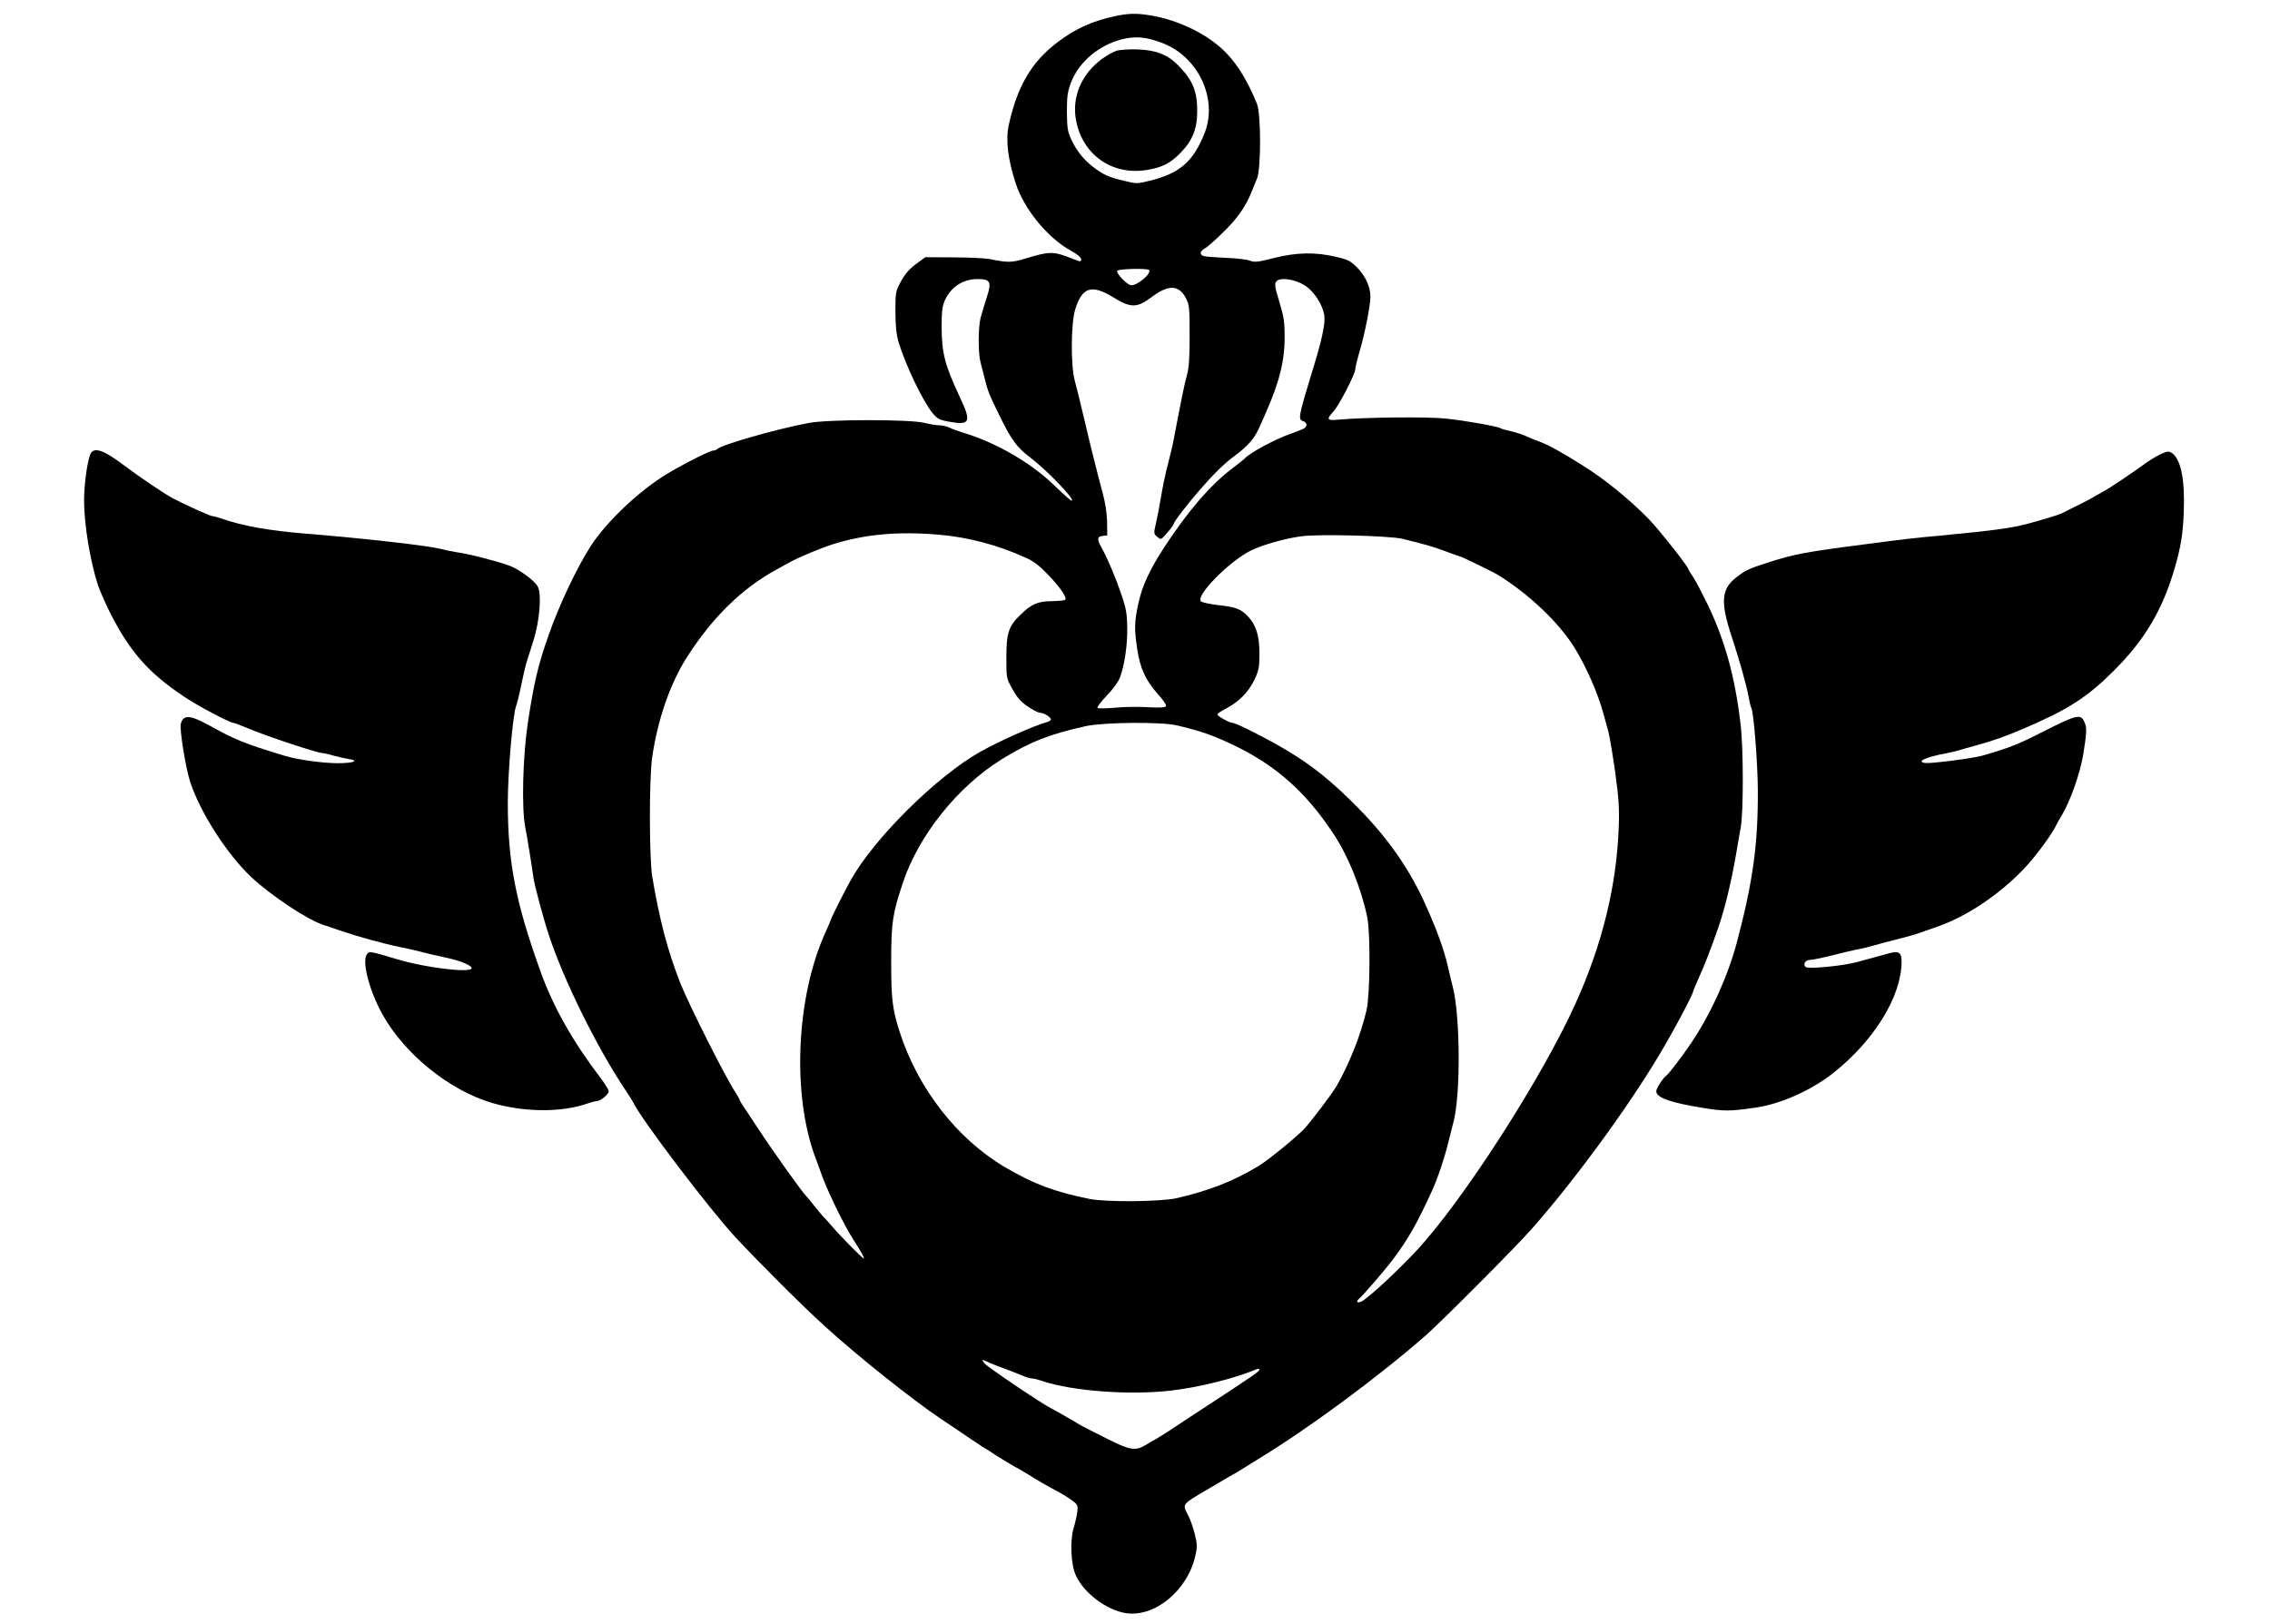 <?xml version="1.0" standalone="no"?>
<!DOCTYPE svg PUBLIC "-//W3C//DTD SVG 20010904//EN"
 "http://www.w3.org/TR/2001/REC-SVG-20010904/DTD/svg10.dtd">
<svg version="1.0" xmlns="http://www.w3.org/2000/svg"
 width="1350pt" height="966pt" viewBox="0 0 1350 966"
 preserveAspectRatio="xMidYMid meet">
<g transform="translate(0,966) scale(0.1,-0.1)"
fill="#000000" stroke="none">
<path d="M6635 9565 c-142 -31 -239 -75 -348 -158 -152 -115 -238 -262 -288
-492 -19 -89 -5 -203 42 -347 50 -153 190 -324 329 -400 38 -21 60 -40 60 -50
0 -17 -4 -16 -52 3 -113 45 -136 45 -276 2 -85 -26 -109 -26 -217 -4 -27 5
-125 10 -216 10 l-166 1 -56 -41 c-39 -29 -65 -59 -89 -103 -32 -60 -33 -64
-33 -181 1 -86 6 -137 19 -180 40 -134 144 -351 201 -421 30 -36 40 -42 102
-53 122 -22 131 -1 63 143 -91 194 -110 266 -110 424 0 90 4 121 19 155 37 81
108 127 195 127 77 0 85 -17 53 -113 -13 -40 -29 -93 -36 -120 -14 -60 -14
-207 0 -261 6 -22 17 -68 26 -101 18 -73 26 -93 88 -219 70 -143 102 -187 180
-246 100 -76 263 -245 250 -258 -4 -4 -37 25 -114 99 -135 129 -339 246 -526
303 -33 10 -73 24 -88 32 -16 8 -43 14 -60 14 -18 0 -59 7 -92 15 -89 21 -569
21 -685 -1 -189 -35 -517 -129 -544 -155 -6 -5 -16 -9 -24 -9 -19 0 -176 -79
-275 -139 -165 -99 -362 -286 -455 -431 -82 -128 -188 -352 -250 -530 -62
-176 -86 -278 -123 -520 -30 -201 -38 -507 -15 -623 12 -61 33 -190 49 -302 7
-45 61 -249 92 -340 87 -264 280 -655 445 -905 28 -41 53 -82 57 -90 44 -95
455 -637 607 -800 154 -165 404 -414 531 -529 195 -178 517 -434 690 -551 28
-18 99 -66 159 -107 59 -40 109 -73 111 -73 1 0 29 -17 61 -39 33 -21 79 -49
104 -63 25 -13 63 -35 85 -49 48 -31 112 -68 180 -104 28 -15 65 -38 83 -52
31 -23 33 -29 29 -67 -3 -22 -13 -66 -22 -96 -23 -77 -16 -218 13 -281 49
-107 183 -207 298 -225 174 -26 370 138 414 347 11 47 10 66 -5 125 -9 38 -28
90 -42 116 -32 60 -32 60 106 141 58 34 115 67 126 74 11 7 29 17 40 23 11 6
32 18 47 28 15 9 57 36 95 59 302 183 720 492 1003 740 98 87 523 513 625 628
246 277 565 710 758 1032 88 146 207 370 207 388 0 3 13 33 28 67 39 86 74
175 120 308 39 110 79 278 106 435 8 50 21 122 28 160 17 92 17 476 -1 620
-33 281 -93 497 -198 715 -31 63 -68 134 -84 158 -16 24 -29 45 -29 48 0 14
-178 239 -237 299 -114 116 -259 234 -388 315 -121 76 -202 121 -249 139 -30
11 -64 25 -73 29 -29 15 -85 33 -124 41 -19 4 -40 10 -45 14 -19 11 -208 45
-324 57 -111 12 -482 8 -637 -6 -72 -7 -77 0 -33 48 33 35 130 224 130 251 0
9 11 56 25 104 33 112 65 276 65 330 0 58 -32 126 -83 176 -38 37 -54 44 -128
61 -120 27 -229 25 -364 -9 -93 -24 -114 -26 -140 -16 -16 7 -79 15 -140 17
-60 3 -120 7 -132 10 -31 6 -29 30 3 47 14 7 64 51 111 98 83 81 131 150 166
237 9 23 24 60 33 81 24 59 24 385 -1 444 -51 126 -109 224 -174 293 -103 113
-286 205 -462 233 -81 13 -126 12 -204 -4z m235 -146 c86 -27 144 -62 200
-121 111 -118 149 -289 95 -427 -67 -171 -149 -243 -327 -286 -76 -19 -80 -19
-155 0 -90 21 -122 36 -181 81 -56 43 -99 96 -131 164 -22 49 -25 68 -26 165
0 92 4 120 24 173 42 111 145 206 269 248 84 28 149 29 232 3z m-37 -1365 c20
-20 -78 -100 -110 -90 -28 9 -86 72 -79 85 8 12 178 16 189 5z m924 -90 c57
-35 109 -115 119 -181 6 -44 -12 -135 -60 -293 -9 -30 -21 -68 -26 -85 -67
-222 -70 -240 -41 -250 23 -7 28 -28 9 -42 -7 -5 -38 -17 -68 -28 -99 -33
-260 -119 -290 -155 -3 -3 -36 -30 -75 -59 -128 -98 -260 -251 -400 -465 -88
-135 -132 -230 -155 -336 -24 -110 -25 -154 -6 -275 16 -111 51 -185 123 -265
32 -35 51 -64 47 -71 -5 -8 -36 -10 -108 -6 -56 4 -144 2 -196 -3 -52 -5 -99
-5 -103 -1 -4 4 21 37 55 73 38 39 69 82 79 109 27 73 44 188 43 294 -1 83 -7
115 -32 190 -35 104 -82 216 -117 280 -32 57 -32 73 3 77 l27 3 -1 80 c-1 52
-10 113 -27 175 -27 100 -78 302 -102 408 -40 168 -48 201 -63 257 -25 91 -23
339 2 423 41 134 97 152 224 75 106 -66 143 -66 230 -1 101 76 162 74 204 -4
21 -40 23 -55 23 -223 0 -139 -4 -194 -17 -240 -14 -51 -28 -119 -78 -380 -7
-37 -12 -59 -45 -190 -7 -27 -21 -95 -30 -150 -9 -55 -23 -127 -31 -160 -13
-58 -13 -61 9 -79 22 -18 22 -18 59 25 21 24 38 48 38 52 0 12 82 119 159 207
83 95 142 153 206 200 75 56 113 99 141 160 117 252 154 384 154 547 0 89 -5
120 -32 209 -27 89 -29 106 -17 120 21 26 107 14 166 -22z m-2170 -1485 c173
-15 351 -62 516 -138 46 -20 81 -48 134 -104 72 -76 110 -133 98 -145 -4 -4
-39 -7 -78 -8 -84 -1 -121 -16 -185 -78 -73 -69 -87 -110 -87 -256 0 -124 0
-125 36 -189 26 -48 49 -75 90 -103 30 -20 63 -38 74 -38 23 0 65 -26 65 -40
0 -5 -10 -11 -22 -15 -80 -22 -284 -113 -398 -177 -258 -145 -632 -515 -770
-763 -39 -69 -120 -231 -120 -239 0 -2 -13 -33 -29 -68 -177 -386 -203 -971
-60 -1349 11 -30 24 -65 29 -79 31 -95 139 -319 198 -409 45 -69 63 -103 59
-107 -4 -4 -138 131 -193 196 -22 25 -44 50 -50 55 -6 6 -28 33 -50 60 -21 28
-42 52 -45 55 -25 23 -190 254 -296 415 -36 55 -74 112 -84 127 -11 15 -19 30
-19 33 0 3 -12 24 -27 48 -64 98 -279 527 -328 651 -75 192 -123 375 -166 631
-18 107 -19 575 -1 705 32 227 107 445 210 605 151 235 327 407 532 518 19 11
54 30 76 42 51 29 191 87 259 108 193 60 388 77 632 56z m2753 -24 c131 -32
187 -48 261 -76 42 -16 79 -29 82 -29 8 0 204 -96 231 -113 184 -116 354 -278
448 -427 70 -112 142 -276 174 -396 9 -32 22 -81 30 -109 7 -27 25 -135 40
-240 21 -152 25 -216 21 -320 -12 -352 -97 -699 -255 -1050 -200 -445 -676
-1185 -952 -1479 -112 -120 -279 -274 -321 -297 -25 -13 -38 -3 -18 14 25 20
152 168 201 232 95 128 142 210 236 415 31 68 71 186 93 275 11 44 26 105 34
135 42 164 39 622 -4 795 -6 22 -19 78 -30 125 -23 99 -60 203 -126 352 -95
218 -228 410 -410 594 -151 153 -268 248 -415 336 -121 73 -309 168 -330 168
-18 0 -90 40 -90 50 0 5 23 21 51 35 76 39 134 98 169 171 27 57 30 74 30 158
0 105 -20 168 -68 219 -41 44 -72 56 -174 67 -51 6 -99 16 -106 23 -33 33 165
235 295 301 68 34 204 73 303 86 104 14 523 3 600 -15z m-1341 -1110 c149 -35
227 -63 363 -130 236 -118 406 -271 565 -510 89 -132 168 -327 204 -500 20
-96 17 -463 -4 -554 -34 -147 -102 -318 -178 -451 -27 -47 -163 -226 -198
-261 -61 -60 -213 -183 -266 -215 -147 -89 -291 -146 -485 -191 -94 -22 -419
-25 -520 -5 -212 43 -331 88 -505 190 -284 168 -517 468 -625 805 -43 135 -50
196 -50 417 0 231 8 286 71 473 94 279 324 567 584 729 166 103 287 151 500
198 109 24 449 27 544 5z m-1131 -3784 c9 -5 35 -16 57 -24 80 -30 131 -49
163 -63 18 -8 40 -14 50 -14 9 0 34 -6 57 -14 179 -61 522 -87 770 -58 169 20
377 72 508 127 10 4 17 3 17 -3 0 -10 -41 -38 -330 -227 -74 -49 -167 -109
-205 -135 -39 -25 -77 -49 -85 -53 -8 -4 -33 -18 -55 -32 -63 -38 -94 -33
-240 41 -71 36 -137 69 -145 74 -30 19 -165 96 -180 103 -54 27 -372 241 -394
266 -20 22 -16 27 12 12z"/>
<path d="M6640 9358 c-19 -6 -56 -27 -83 -46 -125 -90 -185 -230 -157 -371 39
-203 216 -326 420 -292 88 14 137 38 195 96 76 76 105 146 105 254 0 119 -26
183 -111 270 -64 66 -133 93 -243 97 -50 2 -107 -2 -126 -8z"/>
<path d="M543 6968 c-20 -25 -43 -180 -43 -285 0 -143 36 -359 82 -502 12 -34
44 -109 72 -165 118 -232 227 -357 439 -499 78 -53 274 -157 295 -157 5 0 43
-14 83 -31 118 -50 418 -149 448 -149 8 0 37 -7 65 -15 28 -8 68 -17 89 -20
66 -10 29 -25 -62 -25 -92 0 -244 21 -321 45 -245 75 -287 92 -455 185 -106
58 -147 59 -160 2 -7 -35 29 -260 56 -343 60 -183 220 -432 364 -567 121 -113
338 -256 431 -285 10 -3 51 -16 89 -30 118 -40 254 -78 370 -102 44 -9 103
-22 130 -30 28 -7 86 -21 130 -30 96 -20 169 -51 159 -67 -16 -25 -267 5 -429
52 -183 54 -178 53 -193 33 -31 -41 14 -216 93 -358 131 -235 395 -449 648
-525 194 -57 415 -59 572 -4 23 8 47 14 54 14 22 0 71 40 71 58 0 9 -23 46
-50 82 -162 212 -281 422 -355 630 -149 413 -195 653 -195 1006 0 180 30 530
50 576 5 13 19 68 30 123 11 55 25 114 30 130 5 17 24 75 41 130 40 124 52
289 25 330 -23 36 -114 101 -166 120 -85 30 -240 70 -320 81 -19 3 -60 11 -90
19 -81 20 -442 61 -795 90 -225 18 -381 46 -510 91 -23 8 -46 14 -53 14 -11 0
-143 59 -227 102 -50 25 -196 124 -295 198 -115 87 -172 110 -197 78z"/>
<path d="M12851 6959 c-24 -11 -74 -41 -110 -68 -70 -51 -207 -143 -231 -154
-8 -4 -31 -17 -50 -28 -19 -12 -66 -37 -105 -56 -38 -19 -78 -38 -88 -44 -18
-10 -100 -35 -202 -63 -99 -27 -208 -42 -525 -72 -155 -14 -208 -20 -435 -50
-367 -47 -435 -60 -593 -111 -116 -38 -130 -44 -189 -90 -86 -68 -92 -146 -25
-348 46 -140 88 -288 102 -363 5 -30 12 -57 15 -62 14 -22 38 -325 39 -485 2
-323 -28 -544 -123 -905 -53 -202 -155 -428 -271 -601 -58 -86 -134 -186 -153
-200 -18 -13 -57 -74 -57 -90 0 -39 83 -68 280 -100 126 -20 155 -20 310 2
151 22 331 102 465 208 242 193 401 451 404 657 1 56 -15 69 -71 54 -53 -14
-126 -34 -198 -54 -83 -22 -288 -42 -302 -28 -17 17 -1 42 27 42 14 0 72 12
128 26 56 14 120 30 142 34 38 6 58 12 180 45 28 7 79 21 115 30 36 9 76 21
88 26 13 5 52 19 85 30 179 59 374 186 528 345 72 74 176 215 202 274 4 8 16
30 27 47 52 86 110 251 129 363 20 124 22 157 11 186 -24 61 -41 57 -253 -50
-145 -74 -198 -95 -357 -141 -56 -16 -306 -48 -340 -44 -57 8 1 35 125 58 28
5 64 14 80 19 17 5 59 18 95 27 111 31 171 52 290 103 261 112 373 184 531
342 184 183 290 362 362 610 37 127 49 202 54 330 8 198 -17 321 -72 356 -17
11 -27 10 -64 -7z"/>
</g>
</svg>
